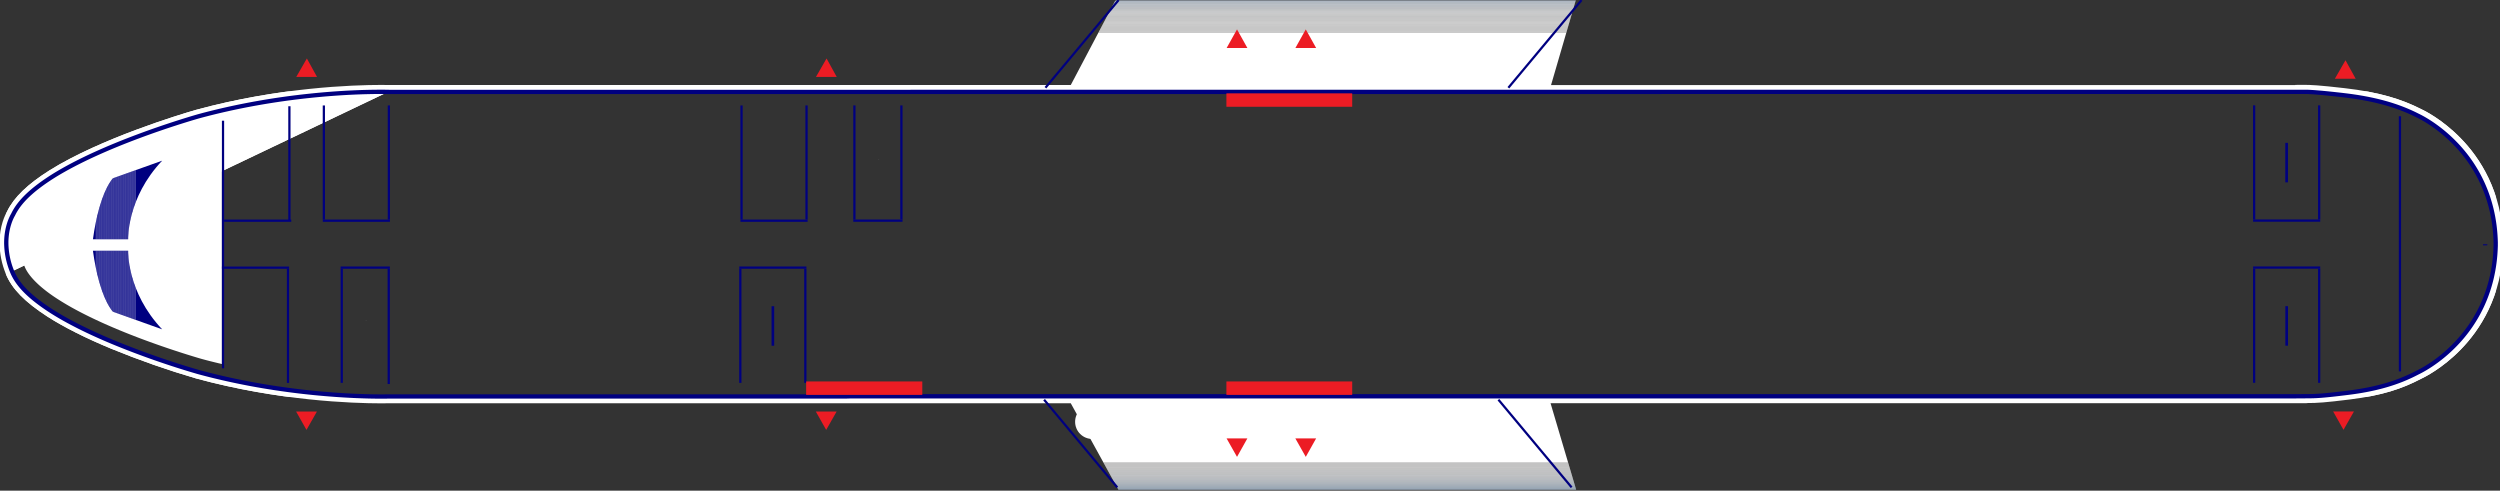 <?xml version="1.0" encoding="UTF-8" standalone="no"?>
<svg
   xmlns:dc="http://purl.org/dc/elements/1.1/"
   xmlns:cc="http://creativecommons.org/ns#"
   xmlns:rdf="http://www.w3.org/1999/02/22-rdf-syntax-ns#"
   xmlns:svg="http://www.w3.org/2000/svg"
   xmlns="http://www.w3.org/2000/svg"
   xmlns:sodipodi="http://sodipodi.sourceforge.net/DTD/sodipodi-0.dtd"
   xmlns:inkscape="http://www.inkscape.org/namespaces/inkscape"
   id="_757-200_752__16-153_v1"
   data-name="757-200 (752)_16-153 v1"
   viewBox="0 0 3490 685"
   version="1.1"
   inkscape:version="0.91 r13725"
   sodipodi:docname="plane3.svg"
   width="3490"
   height="685">
  <rect x="0" y="0" width="3490" height="685" fill="#333333" stroke="none"/>
  <sodipodi:namedview
     pagecolor="#ffffff"
     bordercolor="#666666"
     borderopacity="1"
     objecttolerance="10"
     gridtolerance="10"
     guidetolerance="10"
     inkscape:pageopacity="0"
     inkscape:pageshadow="2"
     inkscape:window-width="1920"
     inkscape:window-height="1017"
     id="namedview17051"
     showgrid="false"
     showguides="true"
     inkscape:guide-bbox="true"
     inkscape:zoom="0.5"
     inkscape:cx="1169.4583"
     inkscape:cy="524.83388"
     inkscape:window-x="-8"
     inkscape:window-y="-8"
     inkscape:window-maximized="1"
     inkscape:current-layer="_757-200_752__16-153_v1">
    <sodipodi:guide
       position="1706,686"
       orientation="0,1"
       id="guide18006" />
    <sodipodi:guide
       position="3486,14"
       orientation="1,0"
       id="guide18008" />
    <sodipodi:guide
       position="-2,302"
       orientation="1,0"
       id="guide18010" />
    <sodipodi:guide
       position="862,2"
       orientation="0,1"
       id="guide18012" />
  </sodipodi:namedview>
  <defs
     id="defs14913">
    <style
       id="style14915">
              .cls-1,
              .cls-126 {
                fill: none;
              }

              .cls-2 {
                clip-path: url(#clip-path);
              }

              .cls-3 {
                fill: #fff;
              }

              .cls-4 {
                fill: #bcd1e7;
              }

              .cls-5 {
                fill: #bfd3e8;
              }

              .cls-6 {
                fill: #c1d5e9;
              }

              .cls-7 {
                fill: #c4d7ea;
              }

              .cls-8 {
                fill: #c7d8eb;
              }

              .cls-9 {
                fill: #c9daec;
              }

              .cls-10 {
                fill: #cbdced;
              }

              .cls-11 {
                fill: #cedded;
              }

              .cls-12 {
                fill: #d0dfee;
              }

              .cls-13 {
                fill: #d2e0ef;
              }

              .cls-14 {
                fill: #d4e2f0;
              }

              .cls-15 {
                fill: #d6e3f0;
              }

              .cls-16 {
                fill: #d8e5f1;
              }

              .cls-17 {
                fill: #dae6f2;
              }

              .cls-18 {
                fill: #dce7f3;
              }

              .cls-19 {
                fill: #dee8f3;
              }

              .cls-20 {
                fill: #e0eaf4;
              }

              .cls-21 {
                fill: #e2ebf4;
              }

              .cls-22 {
                fill: #e3ecf5;
              }

              .cls-23 {
                fill: #e5edf6;
              }

              .cls-24 {
                fill: #e6eef6;
              }

              .cls-25 {
                fill: #e8eff7;
              }

              .cls-26 {
                fill: #e9f0f7;
              }

              .cls-27 {
                fill: #eaf1f8;
              }

              .cls-28 {
                fill: #ecf2f8;
              }

              .cls-29 {
                fill: #edf3f9;
              }

              .cls-30 {
                fill: #eef3f9;
              }

              .cls-31 {
                fill: #eff4f9;
              }

              .cls-32 {
                fill: #f0f5fa;
              }

              .cls-33 {
                fill: #f1f6fa;
              }

              .cls-34 {
                fill: #f2f6fa;
              }

              .cls-35 {
                fill: #f3f7fb;
              }

              .cls-36 {
                fill: #f4f8fb;
              }

              .cls-37 {
                fill: #f5f8fb;
              }

              .cls-38 {
                fill: #f6f9fc;
              }

              .cls-39 {
                fill: #f7f9fc;
              }

              .cls-40 {
                fill: #f7fafc;
              }

              .cls-41 {
                fill: #f8fafd;
              }

              .cls-42 {
                fill: #f9fbfd;
              }

              .cls-43 {
                fill: #fafbfd;
              }

              .cls-44 {
                fill: #fafcfd;
              }

              .cls-45 {
                fill: #fbfcfe;
              }

              .cls-46 {
                fill: #fcfdfe;
              }

              .cls-47 {
                fill: #fdfdfe;
              }

              .cls-48 {
                fill: #fdfefe;
              }

              .cls-49 {
                fill: #fefeff;
              }

              .cls-50 {
                fill: #feffff;
              }

              .cls-51 {
                fill: #fbfcfd;
              }

              .cls-52 {
                fill: #f8fafc;
              }

              .cls-53 {
                fill: #f4f7fb;
              }

              .cls-54 {
                fill: #ebf1f8;
              }

              .cls-55 {
                fill: #e4ecf5;
              }

              .cls-56 {
                fill: #e1ebf4;
              }

              .cls-57 {
                fill: #dfe9f3;
              }

              .cls-58 {
                fill: #dce7f2;
              }

              .cls-59 {
                fill: #d9e5f1;
              }

              .cls-60 {
                fill: #d5e2f0;
              }

              .cls-61 {
                fill: #cadbec;
              }

              .cls-62 {
                fill: #c6d8ea;
              }

              .cls-63 {
                fill: #c1d4e9;
              }

              .cls-64 {
                fill: #333;
              }

              .cls-65 {
                fill: #999;
              }

              .cls-66 {
                clip-path: url(#clip-path-2);
              }

              .cls-67 {
                fill: #c4e7f2;
              }

              .cls-68 {
                fill: #c3e6f2;
              }

              .cls-69 {
                fill: #c2e5f1;
              }

              .cls-70 {
                fill: #c1e4f1;
              }

              .cls-71 {
                fill: #c0e3f1;
              }

              .cls-72 {
                fill: #bfe2f0;
              }

              .cls-73 {
                fill: #bee1f0;
              }

              .cls-74 {
                fill: #bde0ef;
              }

              .cls-75 {
                fill: #bcdfef;
              }

              .cls-76 {
                fill: #bbdeef;
              }

              .cls-77 {
                fill: #baddee;
              }

              .cls-78 {
                fill: #b9dcee;
              }

              .cls-79 {
                fill: #b8dbee;
              }

              .cls-80 {
                fill: #b7daed;
              }

              .cls-81 {
                fill: #b6daed;
              }

              .cls-82 {
                fill: #b5d9ed;
              }

              .cls-83 {
                fill: #b4d8ec;
              }

              .cls-84 {
                fill: #b3d7ec;
              }

              .cls-85 {
                fill: #b2d6eb;
              }

              .cls-86 {
                fill: #b1d5eb;
              }

              .cls-87 {
                fill: #b0d4eb;
              }

              .cls-88 {
                fill: #afd3ea;
              }

              .cls-89 {
                fill: #aed2ea;
              }

              .cls-90 {
                fill: #add1ea;
              }

              .cls-91 {
                fill: #acd0e9;
              }

              .cls-92 {
                fill: #abcfe9;
              }

              .cls-93 {
                fill: #aacee9;
              }

              .cls-94 {
                fill: #a9cde8;
              }

              .cls-95 {
                fill: #a7cce8;
              }

              .cls-96 {
                fill: #a6cbe7;
              }

              .cls-97 {
                fill: #a5cae7;
              }

              .cls-98 {
                fill: #a4c9e7;
              }

              .cls-99 {
                fill: #a3c8e6;
              }

              .cls-100 {
                fill: #a2c7e6;
              }

              .cls-101 {
                fill: #a1c6e6;
              }

              .cls-102 {
                fill: #a0c5e5;
              }

              .cls-103 {
                fill: #9fc4e5;
              }

              .cls-104 {
                fill: #9ec3e5;
              }

              .cls-105 {
                fill: #9dc2e4;
              }

              .cls-106 {
                fill: #9cc1e4;
              }

              .cls-107 {
                fill: #9bc0e3;
              }

              .cls-108 {
                fill: #9abfe3;
              }

              .cls-109 {
                fill: #99bfe3;
              }

              .cls-110 {
                fill: #98bee2;
              }

              .cls-111 {
                fill: #97bde2;
              }

              .cls-112 {
                fill: #96bce2;
              }

              .cls-113 {
                fill: #95bbe1;
              }

              .cls-114 {
                fill: #94bae1;
              }

              .cls-115 {
                fill: #93b9e1;
              }

              .cls-116 {
                fill: #92b8e0;
              }

              .cls-117 {
                fill: #91b7e0;
              }

              .cls-118 {
                fill: #90b6df;
              }

              .cls-119 {
                fill: #8fb5df;
              }

              .cls-120 {
                fill: #8eb4df;
              }

              .cls-121 {
                fill: #8db3de;
              }

              .cls-122 {
                fill: #8cb2de;
              }

              .cls-123 {
                clip-path: url(#clip-path-3);
              }

              .cls-124 {
                fill: #ec1c24;
              }

              .cls-125,
              .cls-128 {
                fill: #8c8c8c;
              }

              .cls-126 {
                stroke: #4d4d4f;
                stroke-linecap: round;
                stroke-linejoin: round;
                stroke-width: 0;
              }

              .cls-127 {
                fill: #f48c0f;
              }

              .cls-128 {
                fill-rule: evenodd;
              }

              .cls-129 {
                fill: #666;
              }

              .cls-130 {
                fill: #595959;
              }

              .cls-131 {
                fill: #36c;
              }

              .cls-132 {
                fill: #000100;
              }

              .cls-133 {
                fill: #4067af;
              }

              .cls-134 {
                fill: #010101;
              }

              .cls-135 {
                fill: #e92227;
              }

              .cls-136 {
                fill: #f18a20;
              }
            </style>
    <clipPath
       id="clip-path">
      <path
         class="cls-1"
         d="m 2278.77,294 -641.77,0 -64.2,121.68 -951.8,0 c -0.69,0 -4.54,-0.12 -10.87,-0.12 -39.4,0 -143.45,3.41 -258.26,34.76 l -0.11,0 -0.19,0.06 -0.76,0.22 c -21.45,6.24 -132,39.58 -203.23,83.94 C 116.4,554.22 97.48,572.47 88,592 c -2.76,4.73 -10.65,20.36 -10.66,43.83 a 116.63,116.63 0 0 0 8.72,43.4 c 8.42,20.84 26.55,39.37 58.78,60.13 23.15,14.76 53,29.74 88.71,44.55 a 1200.93,1200.93 0 0 0 118.15,41.37 c 115,31.37 219,34.78 258.43,34.79 5.87,0 9.6,-0.08 10.89,-0.12 l 951.78,0 66.51,120.65 639,0 -35.76,-120.75 1055.71,0 0,-0.19 c 15.25,0 25.43,-0.72 60.13,-5 45.33,-5.66 72.87,-15 98.92,-28.61 5,-2.32 30.06,-14.63 55.78,-41 26.22,-26.79 57.85,-73.69 59.59,-144.89 l 0,-5 0,-0.31 c -1.74,-71.19 -33.37,-118.1 -59.61,-144.9 -25.78,-26.44 -51.05,-38.83 -55.86,-41 -26.81,-13.53 -57.73,-23.27 -105.88,-28.84 -36.56,-4.18 -46.65,-4.66 -58.53,-4.67 -2.06,0 -3.28,0 -3.53,0 l -7.18,0.12 0,0.19 -1038.83,0 z M 621,424.68 l 628.91,0 134.82,0.06 2032.27,0 -134.81,0 16.07,0 0,0.14 c 9.1,0.21 21.44,1.08 51.67,4.56 36.79,4.31 71.51,12.29 102.93,28.3 3.1,1.45 27.83,13.22 53.24,39.52 26.85,27.71 54.76,72.65 56.34,138.05 l 0,0.17 0,4.52 0,0.15 c -1.58,65.42 -29.49,110.34 -56.34,138 -25.35,26.27 -50,38 -53.21,39.52 -29.56,15.62 -61,23.62 -96,28 -34.33,4.28 -44.68,4.92 -58.61,4.94 l 0,0.13 -16.18,0 0,0.09 -1506.62,0 0,-0.09 -508.92,0 0,0.2 -645.56,0 c -0.94,0 -4.69,0.12 -10.85,0.12 -4.22,0 -9.56,-0.05 -15.91,-0.18 -44.46,-1 -138.34,-6.51 -239.92,-34.21 A 1181.34,1181.34 0 0 1 237,775.62 C 206.75,763.09 175.55,748.3 149.7,731.82 123.85,715.34 103.1,697.45 94.4,675.95"
         id="path14918"
         inkscape:connector-curvature="0"
         style="fill:none" />
    </clipPath>
    <clipPath
       id="clip-path-2">
      <path
         class="cls-1"
         d="m 304.38,521.3 -68.74,24.55 c 0,0 -18.76,18.38 -27.9,85.21 l 49.18,0 c 0,0 -2.16,-57.46 47.46,-109.76 z"
         id="path14921"
         inkscape:connector-curvature="0"
         style="fill:none" />
    </clipPath>
    <clipPath
       id="clip-path-3">
      <path
         class="cls-1"
         d="m 304.38,756.76 -68.74,-24.58 c 0,0 -18.76,-18.39 -27.9,-85.12 l 49.18,0 c 0,0 -2.16,57.34 47.46,109.7 z"
         id="path14924"
         inkscape:connector-curvature="0"
         style="fill:none" />
    </clipPath>
  </defs>
  <title
     id="title14926">Resized aircraft seat images</title>
  <g
     id="g17676"
     transform="translate(-78,-297)">
    <g
       clip-path="url(#clip-path)"
       id="g14928"
       class="cls-2">
      <rect
         id="rect14930"
         height="426.53"
         width="3476.18"
         y="424.55"
         x="86.28"
         class="cls-3"
         style="fill:#ffffff" />
      <rect
         id="rect14932"
         height="0.56"
         width="3495.35"
         y="980.04"
         x="77.35"
         class="cls-4"
         style="fill:#bcd1e7" />
      <rect
         id="rect14934"
         height="0.56"
         width="3495.35"
         y="979.47"
         x="77.35"
         class="cls-5"
         style="fill:#bfd3e8" />
      <rect
         id="rect14936"
         height="0.56"
         width="3495.35"
         y="978.91"
         x="77.35"
         class="cls-6"
         style="fill:#c1d5e9" />
      <rect
         id="rect14938"
         height="0.56"
         width="3495.35"
         y="978.35"
         x="77.35"
         class="cls-7"
         style="fill:#c4d7ea" />
      <rect
         id="rect14940"
         height="0.56"
         width="3495.35"
         y="977.78"
         x="77.35"
         class="cls-8"
         style="fill:#c7d8eb" />
      <rect
         id="rect14942"
         height="0.56"
         width="3495.35"
         y="977.22"
         x="77.35"
         class="cls-9"
         style="fill:#c9daec" />
      <rect
         id="rect14944"
         height="0.56"
         width="3495.35"
         y="976.66"
         x="77.35"
         class="cls-10"
         style="fill:#cbdced" />
      <rect
         id="rect14946"
         height="0.56"
         width="3495.35"
         y="976.09"
         x="77.35"
         class="cls-11"
         style="fill:#cedded" />
      <rect
         id="rect14948"
         height="0.56"
         width="3495.35"
         y="975.53"
         x="77.35"
         class="cls-12"
         style="fill:#d0dfee" />
      <rect
         id="rect14950"
         height="0.56"
         width="3495.35"
         y="974.97"
         x="77.35"
         class="cls-13"
         style="fill:#d2e0ef" />
      <rect
         id="rect14952"
         height="0.56"
         width="3495.35"
         y="974.41"
         x="77.35"
         class="cls-14"
         style="fill:#d4e2f0" />
      <rect
         id="rect14954"
         height="0.56"
         width="3495.35"
         y="973.84"
         x="77.35"
         class="cls-15"
         style="fill:#d6e3f0" />
      <rect
         id="rect14956"
         height="0.56"
         width="3495.35"
         y="973.28"
         x="77.35"
         class="cls-16"
         style="fill:#d8e5f1" />
      <rect
         id="rect14958"
         height="0.56"
         width="3495.35"
         y="972.72"
         x="77.35"
         class="cls-17"
         style="fill:#dae6f2" />
      <rect
         id="rect14960"
         height="0.56"
         width="3495.35"
         y="972.15"
         x="77.35"
         class="cls-18"
         style="fill:#dce7f3" />
      <rect
         id="rect14962"
         height="0.56"
         width="3495.35"
         y="971.59"
         x="77.35"
         class="cls-19"
         style="fill:#dee8f3" />
      <rect
         id="rect14964"
         height="0.56"
         width="3495.35"
         y="971.03"
         x="77.35"
         class="cls-20"
         style="fill:#e0eaf4" />
      <rect
         id="rect14966"
         height="0.56"
         width="3495.35"
         y="970.46"
         x="77.35"
         class="cls-21"
         style="fill:#e2ebf4" />
      <rect
         id="rect14968"
         height="0.56"
         width="3495.35"
         y="969.9"
         x="77.35"
         class="cls-22"
         style="fill:#e3ecf5" />
      <rect
         id="rect14970"
         height="0.56"
         width="3495.35"
         y="969.34"
         x="77.35"
         class="cls-23"
         style="fill:#e5edf6" />
      <rect
         id="rect14972"
         height="0.56"
         width="3495.35"
         y="968.77"
         x="77.35"
         class="cls-24"
         style="fill:#e6eef6" />
      <rect
         id="rect14974"
         height="0.56"
         width="3495.35"
         y="968.21"
         x="77.35"
         class="cls-25"
         style="fill:#e8eff7" />
      <rect
         id="rect14976"
         height="0.56"
         width="3495.35"
         y="967.65"
         x="77.35"
         class="cls-26"
         style="fill:#e9f0f7" />
      <rect
         id="rect14978"
         height="0.56"
         width="3495.35"
         y="967.08"
         x="77.35"
         class="cls-27"
         style="fill:#eaf1f8" />
      <rect
         id="rect14980"
         height="0.56"
         width="3495.35"
         y="966.52"
         x="77.35"
         class="cls-28"
         style="fill:#ecf2f8" />
      <rect
         id="rect14982"
         height="0.56"
         width="3495.35"
         y="965.96"
         x="77.35"
         class="cls-29"
         style="fill:#edf3f9" />
      <rect
         id="rect14984"
         height="0.56"
         width="3495.35"
         y="965.4"
         x="77.35"
         class="cls-30"
         style="fill:#eef3f9" />
      <rect
         id="rect14986"
         height="0.56"
         width="3495.35"
         y="964.83"
         x="77.35"
         class="cls-31"
         style="fill:#eff4f9" />
      <rect
         id="rect14988"
         height="0.56"
         width="3495.35"
         y="964.27"
         x="77.35"
         class="cls-32"
         style="fill:#f0f5fa" />
      <rect
         id="rect14990"
         height="0.56"
         width="3495.35"
         y="963.71"
         x="77.35"
         class="cls-33"
         style="fill:#f1f6fa" />
      <rect
         id="rect14992"
         height="0.56"
         width="3495.35"
         y="963.14"
         x="77.35"
         class="cls-34"
         style="fill:#f2f6fa" />
      <rect
         id="rect14994"
         height="0.56"
         width="3495.35"
         y="962.58"
         x="77.35"
         class="cls-35"
         style="fill:#f3f7fb" />
      <rect
         id="rect14996"
         height="0.56"
         width="3495.35"
         y="962.02"
         x="77.35"
         class="cls-36"
         style="fill:#f4f8fb" />
      <rect
         id="rect14998"
         height="0.56"
         width="3495.35"
         y="961.45"
         x="77.35"
         class="cls-37"
         style="fill:#f5f8fb" />
      <rect
         id="rect15000"
         height="0.56"
         width="3495.35"
         y="960.89"
         x="77.35"
         class="cls-38"
         style="fill:#f6f9fc" />
      <rect
         id="rect15002"
         height="0.56"
         width="3495.35"
         y="960.33"
         x="77.35"
         class="cls-39"
         style="fill:#f7f9fc" />
      <rect
         id="rect15004"
         height="0.56"
         width="3495.35"
         y="959.76"
         x="77.35"
         class="cls-40"
         style="fill:#f7fafc" />
      <rect
         id="rect15006"
         height="0.56"
         width="3495.35"
         y="959.2"
         x="77.35"
         class="cls-41"
         style="fill:#f8fafd" />
      <rect
         id="rect15008"
         height="0.56"
         width="3495.35"
         y="958.64"
         x="77.35"
         class="cls-42"
         style="fill:#f9fbfd" />
      <rect
         id="rect15010"
         height="0.56"
         width="3495.35"
         y="958.08"
         x="77.35"
         class="cls-42"
         style="fill:#f9fbfd" />
      <rect
         id="rect15012"
         height="0.56"
         width="3495.35"
         y="957.51"
         x="77.35"
         class="cls-43"
         style="fill:#fafbfd" />
      <rect
         id="rect15014"
         height="0.56"
         width="3495.35"
         y="956.95"
         x="77.35"
         class="cls-44"
         style="fill:#fafcfd" />
      <rect
         id="rect15016"
         height="0.56"
         width="3495.35"
         y="956.39"
         x="77.35"
         class="cls-45"
         style="fill:#fbfcfe" />
      <rect
         id="rect15018"
         height="0.56"
         width="3495.35"
         y="955.82"
         x="77.35"
         class="cls-45"
         style="fill:#fbfcfe" />
      <rect
         id="rect15020"
         height="0.56"
         width="3495.35"
         y="955.26"
         x="77.35"
         class="cls-46"
         style="fill:#fcfdfe" />
      <rect
         id="rect15022"
         height="0.56"
         width="3495.35"
         y="954.7"
         x="77.35"
         class="cls-46"
         style="fill:#fcfdfe" />
      <rect
         id="rect15024"
         height="0.56"
         width="3495.35"
         y="954.13"
         x="77.35"
         class="cls-47"
         style="fill:#fdfdfe" />
      <rect
         id="rect15026"
         height="0.56"
         width="3495.35"
         y="953.57"
         x="77.35"
         class="cls-48"
         style="fill:#fdfefe" />
      <rect
         id="rect15028"
         height="0.56"
         width="3495.35"
         y="953.01"
         x="77.35"
         class="cls-48"
         style="fill:#fdfefe" />
      <rect
         id="rect15030"
         height="0.56"
         width="3495.35"
         y="952.44"
         x="77.35"
         class="cls-48"
         style="fill:#fdfefe" />
      <rect
         id="rect15032"
         height="0.56"
         width="3495.35"
         y="951.88"
         x="77.35"
         class="cls-49"
         style="fill:#fefeff" />
      <rect
         id="rect15034"
         height="0.56"
         width="3495.35"
         y="951.32"
         x="77.35"
         class="cls-49"
         style="fill:#fefeff" />
      <rect
         id="rect15036"
         height="0.56"
         width="3495.35"
         y="950.75"
         x="77.35"
         class="cls-49"
         style="fill:#fefeff" />
      <rect
         id="rect15038"
         height="0.56"
         width="3495.35"
         y="950.19"
         x="77.35"
         class="cls-49"
         style="fill:#fefeff" />
      <rect
         id="rect15040"
         height="0.56"
         width="3495.35"
         y="949.63"
         x="77.35"
         class="cls-50"
         style="fill:#feffff" />
      <rect
         id="rect15042"
         height="0.56"
         width="3495.35"
         y="949.07"
         x="77.35"
         class="cls-3"
         style="fill:#ffffff" />
      <rect
         id="rect15044"
         height="0.56"
         width="3495.35"
         y="948.5"
         x="77.35"
         class="cls-3"
         style="fill:#ffffff" />
      <rect
         id="rect15046"
         height="0.56"
         width="3495.35"
         y="947.94"
         x="77.35"
         class="cls-3"
         style="fill:#ffffff" />
      <rect
         id="rect15048"
         height="0.56"
         width="3495.35"
         y="947.38"
         x="77.35"
         class="cls-3"
         style="fill:#ffffff" />
      <rect
         id="rect15050"
         height="0.56"
         width="3495.35"
         y="946.81"
         x="77.35"
         class="cls-3"
         style="fill:#ffffff" />
      <rect
         id="rect15052"
         height="0.56"
         width="3495.35"
         y="946.25"
         x="77.35"
         class="cls-3"
         style="fill:#ffffff" />
      <rect
         id="rect15054"
         height="0.56"
         width="3495.35"
         y="945.69"
         x="77.35"
         class="cls-3"
         style="fill:#ffffff" />
      <rect
         id="rect15056"
         height="0.56"
         width="3495.35"
         y="945.12"
         x="77.35"
         class="cls-3"
         style="fill:#ffffff" />
      <rect
         id="rect15058"
         height="0.56"
         width="3495.35"
         y="944.56"
         x="77.35"
         class="cls-3"
         style="fill:#ffffff" />
      <rect
         id="rect15060"
         height="0.56"
         width="3495.35"
         y="944"
         x="77.35"
         class="cls-3"
         style="fill:#ffffff" />
      <rect
         id="rect15062"
         height="0.56"
         width="3495.35"
         y="943.43"
         x="77.35"
         class="cls-3"
         style="fill:#ffffff" />
      <rect
         id="rect15064"
         height="0.56"
         width="3495.35"
         y="942.87"
         x="77.35"
         class="cls-3"
         style="fill:#ffffff" />
      <rect
         id="rect15066"
         height="599.87"
         width="3495.35"
         y="343"
         x="77.35"
         class="cls-3"
         style="fill:#ffffff" />
      <rect
         id="rect15068"
         height="0.73"
         width="3495.35"
         y="342.27"
         x="77.35"
         class="cls-3"
         style="fill:#ffffff" />
      <rect
         id="rect15070"
         height="0.73"
         width="3495.35"
         y="341.54"
         x="77.35"
         class="cls-3"
         style="fill:#ffffff" />
      <rect
         id="rect15072"
         height="0.73"
         width="3495.35"
         y="340.81"
         x="77.35"
         class="cls-3"
         style="fill:#ffffff" />
      <rect
         id="rect15074"
         height="0.73"
         width="3495.35"
         y="340.07"
         x="77.35"
         class="cls-3"
         style="fill:#ffffff" />
      <rect
         id="rect15076"
         height="0.73"
         width="3495.35"
         y="339.34"
         x="77.35"
         class="cls-3"
         style="fill:#ffffff" />
      <rect
         id="rect15078"
         height="0.73"
         width="3495.35"
         y="338.61"
         x="77.35"
         class="cls-3"
         style="fill:#ffffff" />
      <rect
         id="rect15080"
         height="0.73"
         width="3495.35"
         y="337.88"
         x="77.35"
         class="cls-3"
         style="fill:#ffffff" />
      <rect
         id="rect15082"
         height="0.73"
         width="3495.35"
         y="337.15"
         x="77.35"
         class="cls-3"
         style="fill:#ffffff" />
      <rect
         id="rect15084"
         height="0.73"
         width="3495.35"
         y="336.41"
         x="77.35"
         class="cls-3"
         style="fill:#ffffff" />
      <rect
         id="rect15086"
         height="0.73"
         width="3495.35"
         y="335.68"
         x="77.35"
         class="cls-3"
         style="fill:#ffffff" />
      <rect
         id="rect15088"
         height="0.73"
         width="3495.35"
         y="334.95"
         x="77.35"
         class="cls-3"
         style="fill:#ffffff" />
      <rect
         id="rect15090"
         height="0.73"
         width="3495.35"
         y="334.22"
         x="77.35"
         class="cls-3"
         style="fill:#ffffff" />
      <rect
         id="rect15092"
         height="0.73"
         width="3495.35"
         y="333.49"
         x="77.35"
         class="cls-3"
         style="fill:#ffffff" />
      <rect
         id="rect15094"
         height="0.73"
         width="3495.35"
         y="332.75"
         x="77.35"
         class="cls-3"
         style="fill:#ffffff" />
      <rect
         id="rect15096"
         height="0.73"
         width="3495.35"
         y="332.02"
         x="77.35"
         class="cls-3"
         style="fill:#ffffff" />
      <rect
         id="rect15098"
         height="0.73"
         width="3495.35"
         y="331.29"
         x="77.35"
         class="cls-3"
         style="fill:#ffffff" />
      <rect
         id="rect15100"
         height="0.73"
         width="3495.35"
         y="330.56"
         x="77.35"
         class="cls-3"
         style="fill:#ffffff" />
      <rect
         id="rect15102"
         height="0.73"
         width="3495.35"
         y="329.83"
         x="77.35"
         class="cls-3"
         style="fill:#ffffff" />
      <rect
         id="rect15104"
         height="0.73"
         width="3495.35"
         y="329.09"
         x="77.35"
         class="cls-3"
         style="fill:#ffffff" />
      <rect
         id="rect15106"
         height="0.73"
         width="3495.35"
         y="328.36"
         x="77.35"
         class="cls-3"
         style="fill:#ffffff" />
      <rect
         id="rect15108"
         height="0.73"
         width="3495.35"
         y="327.63"
         x="77.35"
         class="cls-3"
         style="fill:#ffffff" />
      <rect
         id="rect15110"
         height="0.73"
         width="3495.35"
         y="326.9"
         x="77.35"
         class="cls-3"
         style="fill:#ffffff" />
      <rect
         id="rect15112"
         height="0.73"
         width="3495.35"
         y="326.16"
         x="77.35"
         class="cls-3"
         style="fill:#ffffff" />
      <rect
         id="rect15114"
         height="0.73"
         width="3495.35"
         y="325.43"
         x="77.35"
         class="cls-3"
         style="fill:#ffffff" />
      <rect
         id="rect15116"
         height="0.73"
         width="3495.35"
         y="324.7"
         x="77.35"
         class="cls-3"
         style="fill:#ffffff" />
      <rect
         id="rect15118"
         height="0.73"
         width="3495.35"
         y="323.97"
         x="77.35"
         class="cls-50"
         style="fill:#feffff" />
      <rect
         id="rect15120"
         height="0.73"
         width="3495.35"
         y="323.24"
         x="77.35"
         class="cls-50"
         style="fill:#feffff" />
      <rect
         id="rect15122"
         height="0.73"
         width="3495.35"
         y="322.5"
         x="77.35"
         class="cls-49"
         style="fill:#fefeff" />
      <rect
         id="rect15124"
         height="0.73"
         width="3495.35"
         y="321.77"
         x="77.35"
         class="cls-49"
         style="fill:#fefeff" />
      <rect
         id="rect15126"
         height="0.73"
         width="3495.35"
         y="321.04"
         x="77.35"
         class="cls-49"
         style="fill:#fefeff" />
      <rect
         id="rect15128"
         height="0.73"
         width="3495.35"
         y="320.31"
         x="77.35"
         class="cls-49"
         style="fill:#fefeff" />
      <rect
         id="rect15130"
         height="0.73"
         width="3495.35"
         y="319.58"
         x="77.35"
         class="cls-48"
         style="fill:#fdfefe" />
      <rect
         id="rect15132"
         height="0.73"
         width="3495.35"
         y="318.84"
         x="77.35"
         class="cls-48"
         style="fill:#fdfefe" />
      <rect
         id="rect15134"
         height="0.73"
         width="3495.35"
         y="318.11"
         x="77.35"
         class="cls-48"
         style="fill:#fdfefe" />
      <rect
         id="rect15136"
         height="0.73"
         width="3495.35"
         y="317.38"
         x="77.35"
         class="cls-47"
         style="fill:#fdfdfe" />
      <rect
         id="rect15138"
         height="0.73"
         width="3495.35"
         y="316.65"
         x="77.35"
         class="cls-46"
         style="fill:#fcfdfe" />
      <rect
         id="rect15140"
         height="0.73"
         width="3495.35"
         y="315.92"
         x="77.35"
         class="cls-46"
         style="fill:#fcfdfe" />
      <rect
         id="rect15142"
         height="0.73"
         width="3495.35"
         y="315.18"
         x="77.35"
         class="cls-45"
         style="fill:#fbfcfe" />
      <rect
         id="rect15144"
         height="0.73"
         width="3495.35"
         y="314.45"
         x="77.35"
         class="cls-51"
         style="fill:#fbfcfd" />
      <rect
         id="rect15146"
         height="0.73"
         width="3495.35"
         y="313.72"
         x="77.35"
         class="cls-44"
         style="fill:#fafcfd" />
      <rect
         id="rect15148"
         height="0.73"
         width="3495.35"
         y="312.99"
         x="77.35"
         class="cls-42"
         style="fill:#f9fbfd" />
      <rect
         id="rect15150"
         height="0.73"
         width="3495.35"
         y="312.26"
         x="77.35"
         class="cls-42"
         style="fill:#f9fbfd" />
      <rect
         id="rect15152"
         height="0.73"
         width="3495.35"
         y="311.52"
         x="77.35"
         class="cls-52"
         style="fill:#f8fafc" />
      <rect
         id="rect15154"
         height="0.73"
         width="3495.35"
         y="310.79"
         x="77.35"
         class="cls-40"
         style="fill:#f7fafc" />
      <rect
         id="rect15156"
         height="0.73"
         width="3495.35"
         y="310.06"
         x="77.35"
         class="cls-38"
         style="fill:#f6f9fc" />
      <rect
         id="rect15158"
         height="0.73"
         width="3495.35"
         y="309.33"
         x="77.35"
         class="cls-37"
         style="fill:#f5f8fb" />
      <rect
         id="rect15160"
         height="0.73"
         width="3495.35"
         y="308.6"
         x="77.35"
         class="cls-53"
         style="fill:#f4f7fb" />
      <rect
         id="rect15162"
         height="0.73"
         width="3495.35"
         y="307.86"
         x="77.35"
         class="cls-35"
         style="fill:#f3f7fb" />
      <rect
         id="rect15164"
         height="0.73"
         width="3495.35"
         y="307.13"
         x="77.35"
         class="cls-33"
         style="fill:#f1f6fa" />
      <rect
         id="rect15166"
         height="0.73"
         width="3495.35"
         y="306.4"
         x="77.35"
         class="cls-32"
         style="fill:#f0f5fa" />
      <rect
         id="rect15168"
         height="0.73"
         width="3495.35"
         y="305.67"
         x="77.35"
         class="cls-30"
         style="fill:#eef3f9" />
      <rect
         id="rect15170"
         height="0.73"
         width="3495.35"
         y="304.94"
         x="77.35"
         class="cls-28"
         style="fill:#ecf2f8" />
      <rect
         id="rect15172"
         height="0.73"
         width="3495.35"
         y="304.2"
         x="77.35"
         class="cls-54"
         style="fill:#ebf1f8" />
      <rect
         id="rect15174"
         height="0.73"
         width="3495.35"
         y="303.47"
         x="77.35"
         class="cls-26"
         style="fill:#e9f0f7" />
      <rect
         id="rect15176"
         height="0.73"
         width="3495.35"
         y="302.74"
         x="77.35"
         class="cls-24"
         style="fill:#e6eef6" />
      <rect
         id="rect15178"
         height="0.73"
         width="3495.35"
         y="302.01"
         x="77.35"
         class="cls-55"
         style="fill:#e4ecf5" />
      <rect
         id="rect15180"
         height="0.73"
         width="3495.35"
         y="301.28"
         x="77.35"
         class="cls-56"
         style="fill:#e1ebf4" />
      <rect
         id="rect15182"
         height="0.73"
         width="3495.35"
         y="300.54"
         x="77.35"
         class="cls-57"
         style="fill:#dfe9f3" />
      <rect
         id="rect15184"
         height="0.73"
         width="3495.35"
         y="299.81"
         x="77.35"
         class="cls-58"
         style="fill:#dce7f2" />
      <rect
         id="rect15186"
         height="0.73"
         width="3495.35"
         y="299.08"
         x="77.35"
         class="cls-59"
         style="fill:#d9e5f1" />
      <rect
         id="rect15188"
         height="0.73"
         width="3495.35"
         y="298.35"
         x="77.35"
         class="cls-60"
         style="fill:#d5e2f0" />
      <rect
         id="rect15192"
         height="0.73"
         width="3495.35"
         y="296.88"
         x="77.35"
         class="cls-11"
         style="fill:#cedded" />
      <rect
         id="rect15194"
         height="0.73"
         width="3495.35"
         y="296.15"
         x="77.35"
         class="cls-61"
         style="fill:#cadbec" />
    </g>
    <path
       id="path15204"
       d="m 112.7,668.62 c 5.34,14.2 23.17,31.09 47.54,46.47 36.45,23.26 86.51,44.08 127.22,58.86 20.37,7.39 38.43,13.31 51.38,17.38 12.95,4.07 20.67,6.24 20.69,6.24 113.39,30.95 218,33.69 250.6,33.67 6.88,0 10.46,-0.1 10.47,-0.09 l 629.24,0 0,-0.21 2039.64,0 0,-0.19 c 0,0 2.81,0 7.94,0 14,0 23.66,-0.56 57.91,-4.85 34.25,-4.29 64.76,-12.34 91.59,-26.63 l 0.26,-0.14 0.18,-0.07 0,0 0.94,-0.45 c 5.05,-2.42 29.47,-15.13 52.5,-40.82 23.03,-25.69 44.62,-63.78 46,-118.35 l 0,-3.44 c -1.46,-58.2 -25.89,-97.61 -50.61,-123.34"
       class="cls-1"
       inkscape:connector-curvature="0"
       style="fill:none" />
    <path
       id="path15206"
       d="m 152.3,542.2 c -25.59,16.12 -46.57,33.43 -56.42,54.07 -2,3.31 -9.56,17.46 -9.59,39.55 l 0,0 c 0,-22 7.62,-36.18 9.59,-39.5 9.85,-20.62 30.83,-37.92 56.42,-54 77.51,-48.28 201.5,-83 201.91,-83.18 116.18,-31.69 222.2,-34.4 255.93,-34.41 6.2,0 10,0.08 10.87,0.12 l 628.83,0 134.81,-0.09 2032.35,0 0,0 -2032.26,0 -134.82,-0.06 -628.92,0 c -0.92,0 -4.67,-0.13 -10.87,-0.13 -33.73,0 -139.75,2.73 -255.93,34.44 -0.4,0.16 -124.39,34.88 -201.9,83.19 z"
       class="cls-1"
       inkscape:connector-curvature="0"
       style="fill:none" />
    <path
       id="path15208"
       d="m 620.59,444.68 0,0 c 0,0 -3.57,-0.13 -10.43,-0.13 -32.63,0 -137.22,2.74 -250.67,33.71 0.06,0 -3.26,0.93 -9.29,2.75 -21.06,6.35 -74.48,23.28 -125.69,46.1 -25.59,11.4 -50.65,24.3 -70.65,37.83 -20,13.53 -34.78,27.85 -40.32,40.3 l -0.3,0.68 -0.36,0.54 c -0.29,0.47 -6.86,11.43 -6.85,29.46 a 88.14,88.14 0 0 0 6.69,32.71 c 5.34,14.2 23.17,31.09 47.54,46.47 36.45,23.26 86.51,44.08 127.22,58.86 20.37,7.39 38.43,13.31 51.38,17.38 12.95,4.07 20.67,6.24 20.69,6.24 113.39,30.95 218,33.69 250.6,33.67 6.88,0 10.46,-0.1 10.47,-0.09 l 629.24,0 0,-0.21 2039.62,0 0,-0.19 c 0,0 2.81,0 7.94,0 14,0 23.66,-0.56 57.91,-4.85 34.25,-4.29 64.76,-12.34 91.59,-26.63 l 0.26,-0.14 0.18,-0.07 0,0 0.94,-0.45 c 5.05,-2.42 29.47,-15.13 52.5,-40.82 23.03,-25.69 44.62,-63.78 46,-118.35 l 0,-3.45 c -1.46,-58.2 -25.89,-97.61 -50.61,-123.34"
       class="cls-1"
       inkscape:connector-curvature="0"
       style="fill:none" />
    <path
       id="path15210"
       d="m 152.3,542.2 c -25.59,16.12 -46.57,33.43 -56.42,54.07 -2,3.31 -9.56,17.46 -9.59,39.55 l 0,0 c 0,-22 7.62,-36.18 9.59,-39.5 9.85,-20.62 30.83,-37.92 56.42,-54 77.51,-48.28 201.5,-83 201.91,-83.18 116.18,-31.69 222.2,-34.4 255.93,-34.41 6.2,0 10,0.08 10.87,0.12 l 628.83,0 134.81,-0.09 2032.35,0 0,0 -2032.26,0 -134.82,-0.06 -628.92,0 c -0.92,0 -4.67,-0.13 -10.87,-0.13 -33.73,0 -139.75,2.73 -255.93,34.44 -0.4,0.16 -124.39,34.88 -201.9,83.19 z"
       class="cls-1"
       inkscape:connector-curvature="0"
       style="fill:none" />
    <path
       id="path15212"
       d="m 3462.35,484.8 c -4.6,-3 -8.41,-5.1 -11,-6.5 -1.32,-0.69 -2.34,-1.2 -3,-1.52 -0.66,-0.32 -0.94,-0.44 -0.94,-0.44 l -0.17,-0.08 -0.17,-0.09 c -28.64,-14.71 -62.52,-22.81 -98.54,-26.94 -36.02,-4.13 -46,-4.54 -55.83,-4.54 l -3.23,0 0,-0.1 -2022.91,0 0,0.08 -646,0 c 0,0 -3.57,-0.13 -10.43,-0.13 -29.46,0 -117.59,2.24 -217.93,25.47 l 0,335.78 c 100.33,23.21 188.47,25.47 217.93,25.45 6.88,0 10.46,-0.1 10.47,-0.09 l 629.24,0 0,-0.21 2039.64,0 0,-0.19 c 0,0 2.81,0 7.94,0 14,0 23.66,-0.56 57.91,-4.85 34.25,-4.29 64.76,-12.34 91.59,-26.63 l 0.26,-0.14 0.18,-0.07 0,0 0.94,-0.45 c 5.05,-2.42 29.47,-15.13 52.5,-40.82 23.03,-25.69 44.62,-63.78 46,-118.35 l 0,-3.44 c -1.46,-58.2 -25.89,-97.61 -50.61,-123.34 a 191.94,191.94 0 0 0 -33.84,-27.86 z"
       class="cls-1"
       inkscape:connector-curvature="0"
       style="fill:none" />
    <path
       id="path15214"
       d="m 359.47,478.25 c 0.06,0 -3.26,0.93 -9.29,2.75 -21.06,6.35 -74.48,23.28 -125.69,46.1 -25.59,11.4 -50.65,24.3 -70.65,37.83 -20,13.53 -34.78,27.85 -40.32,40.3 l -0.3,0.68 -0.36,0.54 c -0.29,0.47 -6.86,11.43 -6.85,29.46 a 88.14,88.14 0 0 0 6.69,32.71 c 5.34,14.2 23.17,31.09 47.54,46.47 36.45,23.26 86.51,44.08 127.22,58.86 20.37,7.39 38.43,13.31 51.38,17.38 12.95,4.07 20.67,6.24 20.69,6.24 8.17,2.23 16.27,4.26 24.32,6.21 l 0,-331.78 c -8.07,2 -16.19,4 -24.38,6.25 z"
       class="cls-1"
       inkscape:connector-curvature="0"
       style="fill:none" />
    <path
       id="path15216"
       d="m 3462.35,484.8 c -4.6,-3 -8.41,-5.1 -11,-6.5 -1.32,-0.69 -2.34,-1.2 -3,-1.52 -0.66,-0.32 -0.94,-0.44 -0.94,-0.44 l -0.17,-0.08 -0.17,-0.09 c -28.64,-14.71 -62.52,-22.81 -98.54,-26.94 -36.02,-4.13 -46,-4.54 -55.83,-4.54 l -3.23,0 0,-0.1 -2022.91,0 0,0.08 -646.31,0 0,0.49 646,0 0,-0.08 2022.84,0 0,0.1 3.24,0 c 9.87,0 19.8,0.36 55.83,4.54 36.03,4.18 69.9,12.23 98.54,26.94 l 0.17,0.1 0.17,0.07 c 0,0 0.27,0.11 0.93,0.44 0.66,0.33 1.7,0.83 3,1.52 2.62,1.4 6.43,3.54 11,6.5 a 191.26,191.26 0 0 1 33.85,27.83 c 24.72,25.73 49.15,65.13 50.61,123.33 l 0,3.55 c -1.12,44.16 -15.44,77.46 -33.09,102.23 17.8,-24.82 32.3,-58.26 33.42,-102.7 l 0,-3.53 c -1.46,-58.2 -25.89,-97.61 -50.61,-123.34 a 191.94,191.94 0 0 0 -33.8,-27.86 z"
       class="cls-1"
       inkscape:connector-curvature="0"
       style="fill:none" />
    <path
       id="path15218"
       d="m 1258.78,445.15 7.45,0 0,-0.08 105.71,-0.47 -105.38,0 0,0.08 -646.31,0 0,0.49 z"
       class="cls-1"
       inkscape:connector-curvature="0"
       style="fill:none" />
    <path
       id="path15220"
       d="m 359.47,478.25 c 0.06,0 -3.26,0.93 -9.29,2.75 -21.06,6.35 -74.48,23.28 -125.69,46.1 -25.59,11.4 -50.65,24.3 -70.65,37.83 -20,13.53 -34.78,27.85 -40.32,40.3 l -0.3,0.68 -0.36,0.54 c -0.29,0.47 -6.86,11.43 -6.85,29.46 a 88.14,88.14 0 0 0 6.69,32.71 c 5.34,14.2 23.17,31.09 47.54,46.47 36.45,23.26 86.51,44.08 127.22,58.86 20.37,7.39 38.43,13.31 51.38,17.38 12.95,4.07 20.67,6.24 20.69,6.24 8.17,2.23 16.27,4.26 24.32,6.21 l 0,-331.78 c -8.07,2 -16.19,4 -24.38,6.25 z"
       class="cls-1"
       inkscape:connector-curvature="0"
       style="fill:none" />
    <path
       id="path15222"
       d="m 3546.8,639.48 0,-1.48"
       class="cls-1"
       inkscape:connector-curvature="0"
       style="fill:none" />
    <path
       id="path15224"
       d="m 359.47,478.25 c 0.06,0 -3.26,0.93 -9.29,2.75 -21.06,6.35 -74.48,23.28 -125.69,46.1 -25.59,11.4 -50.65,24.3 -70.65,37.83 -20,13.53 -34.78,27.85 -40.32,40.3 l -0.3,0.68 -0.36,0.54 c -0.29,0.47 -6.86,11.43 -6.85,29.46 a 88.14,88.14 0 0 0 6.69,32.71 c 5.34,14.2 23.17,31.09 47.54,46.47 36.45,23.26 86.51,44.08 127.22,58.86 20.37,7.39 38.43,13.31 51.38,17.38 12.95,4.07 20.67,6.24 20.69,6.24 8.17,2.23 16.27,4.26 24.32,6.21 l 0,-331.78 c -8.07,2 -16.19,4 -24.38,6.25 z"
       class="cls-1"
       inkscape:connector-curvature="0"
       style="fill:none" />
    <path
       id="path15226"
       d="m 383.85,471.54 -0.1,0 c -9.44,2.28 -17.19,4.26 -24.41,6.24 l 0,0 -0.71,0.21 c -1.28,0.38 -4.22,1.22 -8.55,2.53 -20.64,6.22 -74.21,23.15 -125.75,46.12 -28.68,12.78 -52.47,25.52 -70.73,37.86 -20.65,13.88 -35,28.27 -40.48,40.52 l -0.29,0.66 -0.33,0.47 c -0.29,0.49 -6.93,11.41 -6.93,29.73 a 89.59,89.59 0 0 0 6.72,32.89 c 5.19,13.8 22.59,30.82 47.73,46.68 38.06,24.35 90.23,45.55 127.28,58.94 21.09,7.66 39.59,13.68 51.4,17.38 12,3.77 20.68,6.28 20.83,6.28 7.12,2 14.85,3.93 24.22,6.19 l 0.1,0 z"
       class="cls-1"
       inkscape:connector-curvature="0"
       style="fill:none" />
    <path
       id="path15228"
       d="m 3462.59,484.4 c -3.77,-2.43 -7.49,-4.63 -11,-6.52 -1.34,-0.68 -2.36,-1.21 -3,-1.53 -0.64,-0.32 -1,-0.44 -1,-0.44 l -0.3,-0.15 c -26.42,-13.58 -58.7,-22.41 -98.7,-27 -36.42,-4.22 -46.13,-4.54 -55.9,-4.54 l -3.23,0 -1917.46,-0.09 -105.44,0 -7.45,0.08 -638.52,0 -0.32,0 c -1,0 -4.38,-0.12 -10.13,-0.12 -32.48,0 -118.72,2.49 -218,25.48 -1.78,0.41 -3.56,0.85 -5.35,1.29 l -2.91,0.7 0,332.71 2.91,0.7 5.35,1.29 c 102,23.62 192.37,25.46 217.63,25.46 l 0.39,0 c 5.18,0 8.49,-0.06 9.82,-0.09 l 629.89,0 2039.64,-0.21 0,0 c 1,0 4,-0.13 7.95,-0.13 l 0.47,0 c 14.06,0 24.33,-0.7 57.5,-4.86 36.5,-4.51 66.52,-13.24 91.75,-26.68 l 0.42,-0.2 0.95,-0.45 c 4.66,-2.25 29.16,-14.75 52.64,-40.93 a 190.82,190.82 0 0 0 12.59,-15.69 175.87,175.87 0 0 0 22.19,-41.84 191.09,191.09 0 0 0 11.33,-61.13 l 0,-3.51 c -1.21,-48.27 -18.28,-89.87 -50.75,-123.67 a 193.05,193.05 0 0 0 -33.96,-27.93 z"
       class="cls-1"
       inkscape:connector-curvature="0"
       style="fill:none" />
    <path
       id="path15230"
       d="m 3462.59,484.4 c -3.77,-2.43 -7.49,-4.63 -11,-6.52 -1.34,-0.68 -2.36,-1.21 -3,-1.53 -0.64,-0.32 -1,-0.44 -1,-0.44 l -0.3,-0.15 c -26.42,-13.58 -58.7,-22.41 -98.7,-27 -36.42,-4.22 -46.13,-4.54 -55.9,-4.54 l -3.23,0 -1917.46,-0.09 -105.44,0 -7.45,0.08 -638.52,0 -0.32,0 c -1,0 -4.38,-0.12 -10.13,-0.12 -32.48,0 -118.72,2.49 -218,25.48 -1.44,0.33 -2.88,0.69 -4.32,1 l 0,334.65 4.32,1 c 102,23.62 192.37,25.46 217.63,25.46 l 0.39,0 c 5.18,0 8.49,-0.06 9.82,-0.09 l 629.89,0 2039.64,-0.21 0,0 c 1,0 4,-0.13 7.95,-0.13 l 0.47,0 c 14.06,0 24.33,-0.7 57.5,-4.86 36.5,-4.51 66.52,-13.24 91.75,-26.68 l 0.42,-0.2 0.95,-0.45 c 4.66,-2.25 29.16,-14.75 52.64,-40.93 a 190.82,190.82 0 0 0 12.59,-15.69 175.87,175.87 0 0 0 22.19,-41.84 191.09,191.09 0 0 0 11.33,-61.13 l 0,-3.47 c -1.21,-48.27 -18.28,-89.87 -50.75,-123.67 a 193.05,193.05 0 0 0 -33.96,-27.93 z"
       class="cls-1"
       inkscape:connector-curvature="0"
       style="fill:none" />
    <path
       id="path15232"
       d="m 386.76,470.84 -2.91,0.7 -0.1,0 c -9.44,2.28 -17.19,4.26 -24.41,6.24 l 0,0 -0.71,0.21 c -1.28,0.38 -4.22,1.22 -8.55,2.53 -20.64,6.22 -74.21,23.15 -125.75,46.12 -28.68,12.78 -52.47,25.52 -70.73,37.86 -20.65,13.88 -35,28.27 -40.48,40.52 l -0.29,0.66 -0.33,0.47 c -0.29,0.49 -6.93,11.41 -6.93,29.73 a 89.59,89.59 0 0 0 6.72,32.89 c 5.19,13.8 22.59,30.82 47.73,46.68 38.06,24.35 90.23,45.55 127.28,58.94 21.09,7.66 39.59,13.68 51.4,17.38 12,3.77 20.68,6.28 20.83,6.28 7.12,2 14.85,3.93 24.22,6.19 l 0.1,0 2.91,0.7 1,0.25 0,-334.6 z"
       class="cls-3"
       inkscape:connector-curvature="0"
       style="fill:#ffffff" />
    <path
       style="fill:none;stroke:#000080;stroke-width:6;stroke-opacity:1"
       id="path15234"
       d="m 3562,635.34 c -1.63,-67.59 -31.47,-112.2 -56.22,-137.73 -24.58,-25.46 -48.53,-37.3 -53.1,-39.43 -28.21,-14.37 -60.86,-23.34 -102.78,-28.25 -30.3,-3.5 -42.55,-4.35 -51.61,-4.69 l -16.07,0 -2032.35,0.08 -628.87,0 c -0.92,0 -4.67,-0.12 -10.86,-0.12 -39,0 -142.08,3.37 -255.74,34.37 l -1,0.3 c -21.25,6.18 -130.78,39.21 -200.84,82.85 -29.8,18.78 -47.67,35.89 -56.27,53.89 -2.22,3.74 -9.48,17.67 -9.52,39.3 a 107.19,107.19 0 0 0 8,39.87 c 7.62,18.84 24.62,36 55.12,55.66 22.66,14.44 52,29.16 87.22,43.75 a 1178.32,1178.32 0 0 0 117.26,41 c 100.6,27.43 193.43,33.18 239.82,34.18 6.35,0.13 11.68,0.19 15.9,0.19 6.16,0 9.9,-0.09 10.85,-0.12 l 638.13,0 7.45,-0.22 2015.56,0 16.18,-0.12 c 14.42,0 24.91,-0.74 58.55,-4.93 38.45,-4.83 68.91,-13.73 95.88,-28 4.55,-2.13 28.52,-14 53.06,-39.43 24.75,-25.52 54.59,-70.12 56.24,-137.86 z m -14.7,2.66 0,1.49"
       class="cls-65"
       inkscape:connector-curvature="0" />
    <g
       style="fill:#000080"
       clip-path="url(#clip-path-2)"
       id="g15236"
       class="cls-66">
      <rect
         style="fill:#000080"
         id="rect15238"
         height="109.76"
         width="4.14"
         y="521.3"
         x="207.74"
         class="cls-67" />
      <rect
         style="fill:#000080"
         id="rect15240"
         height="109.76"
         width="0.99"
         y="521.3"
         x="211.88"
         class="cls-67" />
      <rect
         style="fill:#000080"
         id="rect15242"
         height="109.76"
         width="0.99"
         y="521.3"
         x="212.87"
         class="cls-68" />
      <rect
         style="fill:#000080"
         id="rect15244"
         height="109.76"
         width="0.99"
         y="521.3"
         x="213.85"
         class="cls-69" />
      <rect
         style="fill:#000080"
         id="rect15246"
         height="109.76"
         width="0.99"
         y="521.3"
         x="214.84"
         class="cls-70" />
      <rect
         style="fill:#000080"
         id="rect15248"
         height="109.76"
         width="0.99"
         y="521.3"
         x="215.82"
         class="cls-71" />
      <rect
         style="fill:#000080"
         id="rect15250"
         height="109.76"
         width="0.99"
         y="521.3"
         x="216.81"
         class="cls-72" />
      <rect
         style="fill:#000080"
         id="rect15252"
         height="109.76"
         width="0.99"
         y="521.3"
         x="217.79"
         class="cls-73" />
      <rect
         style="fill:#000080"
         id="rect15254"
         height="109.76"
         width="0.99"
         y="521.3"
         x="218.78"
         class="cls-74" />
      <rect
         style="fill:#000080"
         id="rect15256"
         height="109.76"
         width="0.99"
         y="521.3"
         x="219.77"
         class="cls-75" />
      <rect
         style="fill:#000080"
         id="rect15258"
         height="109.76"
         width="0.99"
         y="521.3"
         x="220.75"
         class="cls-76" />
      <rect
         style="fill:#000080"
         id="rect15260"
         height="109.76"
         width="0.99"
         y="521.3"
         x="221.74"
         class="cls-77" />
      <rect
         style="fill:#000080"
         id="rect15262"
         height="109.76"
         width="0.99"
         y="521.3"
         x="222.72"
         class="cls-78" />
      <rect
         style="fill:#000080"
         id="rect15264"
         height="109.76"
         width="0.99"
         y="521.3"
         x="223.71"
         class="cls-79" />
      <rect
         style="fill:#000080"
         id="rect15266"
         height="109.76"
         width="0.99"
         y="521.3"
         x="224.69"
         class="cls-80" />
      <rect
         style="fill:#000080"
         id="rect15268"
         height="109.76"
         width="0.99"
         y="521.3"
         x="225.68"
         class="cls-81" />
      <rect
         style="fill:#000080"
         id="rect15270"
         height="109.76"
         width="0.99"
         y="521.3"
         x="226.67"
         class="cls-82" />
      <rect
         style="fill:#000080"
         id="rect15272"
         height="109.76"
         width="0.99"
         y="521.3"
         x="227.65"
         class="cls-83" />
      <rect
         style="fill:#000080"
         id="rect15274"
         height="109.76"
         width="0.99"
         y="521.3"
         x="228.64"
         class="cls-84" />
      <rect
         style="fill:#000080"
         id="rect15276"
         height="109.76"
         width="0.99"
         y="521.3"
         x="229.62"
         class="cls-85" />
      <rect
         style="fill:#000080"
         id="rect15278"
         height="109.76"
         width="0.99"
         y="521.3"
         x="230.61"
         class="cls-86" />
      <rect
         style="fill:#000080"
         id="rect15280"
         height="109.76"
         width="0.99"
         y="521.3"
         x="231.59"
         class="cls-87" />
      <rect
         style="fill:#000080"
         id="rect15282"
         height="109.76"
         width="0.99"
         y="521.3"
         x="232.58"
         class="cls-88" />
      <rect
         style="fill:#000080"
         id="rect15284"
         height="109.76"
         width="0.99"
         y="521.3"
         x="233.57"
         class="cls-89" />
      <rect
         style="fill:#000080"
         id="rect15286"
         height="109.76"
         width="0.99"
         y="521.3"
         x="234.55"
         class="cls-90" />
      <rect
         style="fill:#000080"
         id="rect15288"
         height="109.76"
         width="0.99"
         y="521.3"
         x="235.54"
         class="cls-91" />
      <rect
         style="fill:#000080"
         id="rect15290"
         height="109.76"
         width="0.99"
         y="521.3"
         x="236.52"
         class="cls-92" />
      <rect
         style="fill:#000080"
         id="rect15292"
         height="109.76"
         width="0.99"
         y="521.3"
         x="237.51"
         class="cls-93" />
      <rect
         style="fill:#000080"
         id="rect15294"
         height="109.76"
         width="0.99"
         y="521.3"
         x="238.49"
         class="cls-94" />
      <rect
         style="fill:#000080"
         id="rect15296"
         height="109.76"
         width="0.99"
         y="521.3"
         x="239.48"
         class="cls-95" />
      <rect
         style="fill:#000080"
         id="rect15298"
         height="109.76"
         width="0.99"
         y="521.3"
         x="240.47"
         class="cls-96" />
      <rect
         style="fill:#000080"
         id="rect15300"
         height="109.76"
         width="0.99"
         y="521.3"
         x="241.45"
         class="cls-97" />
      <rect
         style="fill:#000080"
         id="rect15302"
         height="109.76"
         width="0.99"
         y="521.3"
         x="242.44"
         class="cls-98" />
      <rect
         style="fill:#000080"
         id="rect15304"
         height="109.76"
         width="0.99"
         y="521.3"
         x="243.42"
         class="cls-99" />
      <rect
         style="fill:#000080"
         id="rect15306"
         height="109.76"
         width="0.99"
         y="521.3"
         x="244.41"
         class="cls-100" />
      <rect
         style="fill:#000080"
         id="rect15308"
         height="109.76"
         width="0.99"
         y="521.3"
         x="245.39"
         class="cls-101" />
      <rect
         style="fill:#000080"
         id="rect15310"
         height="109.76"
         width="0.99"
         y="521.3"
         x="246.38"
         class="cls-102" />
      <rect
         style="fill:#000080"
         id="rect15312"
         height="109.76"
         width="0.99"
         y="521.3"
         x="247.37"
         class="cls-103" />
      <rect
         style="fill:#000080"
         id="rect15314"
         height="109.76"
         width="0.99"
         y="521.3"
         x="248.35"
         class="cls-104" />
      <rect
         style="fill:#000080"
         id="rect15316"
         height="109.76"
         width="0.99"
         y="521.3"
         x="249.34"
         class="cls-105" />
      <rect
         style="fill:#000080"
         id="rect15318"
         height="109.76"
         width="0.99"
         y="521.3"
         x="250.32"
         class="cls-106" />
      <rect
         style="fill:#000080"
         id="rect15320"
         height="109.76"
         width="0.99"
         y="521.3"
         x="251.31"
         class="cls-107" />
      <rect
         style="fill:#000080"
         id="rect15322"
         height="109.76"
         width="0.99"
         y="521.3"
         x="252.29"
         class="cls-108" />
      <rect
         style="fill:#000080"
         id="rect15324"
         height="109.76"
         width="0.99"
         y="521.3"
         x="253.28"
         class="cls-109" />
      <rect
         style="fill:#000080"
         id="rect15326"
         height="109.76"
         width="0.99"
         y="521.3"
         x="254.27"
         class="cls-110" />
      <rect
         style="fill:#000080"
         id="rect15328"
         height="109.76"
         width="0.99"
         y="521.3"
         x="255.25"
         class="cls-111" />
      <rect
         style="fill:#000080"
         id="rect15330"
         height="109.76"
         width="0.99"
         y="521.3"
         x="256.24"
         class="cls-112" />
      <rect
         style="fill:#000080"
         id="rect15332"
         height="109.76"
         width="0.99"
         y="521.3"
         x="257.22"
         class="cls-113" />
      <rect
         style="fill:#000080"
         id="rect15334"
         height="109.76"
         width="0.99"
         y="521.3"
         x="258.21"
         class="cls-114" />
      <rect
         style="fill:#000080"
         id="rect15336"
         height="109.76"
         width="0.99"
         y="521.3"
         x="259.2"
         class="cls-115" />
      <rect
         style="fill:#000080"
         id="rect15338"
         height="109.76"
         width="0.99"
         y="521.3"
         x="260.18"
         class="cls-116" />
      <rect
         style="fill:#000080"
         id="rect15340"
         height="109.76"
         width="0.99"
         y="521.3"
         x="261.17"
         class="cls-117" />
      <rect
         style="fill:#000080"
         id="rect15342"
         height="109.76"
         width="0.99"
         y="521.3"
         x="262.15"
         class="cls-118" />
      <rect
         style="fill:#000080"
         id="rect15344"
         height="109.76"
         width="0.99"
         y="521.3"
         x="263.14"
         class="cls-119" />
      <rect
         style="fill:#000080"
         id="rect15346"
         height="109.76"
         width="0.99"
         y="521.3"
         x="264.12"
         class="cls-120" />
      <rect
         style="fill:#000080"
         id="rect15348"
         height="109.76"
         width="0.99"
         y="521.3"
         x="265.11"
         class="cls-121" />
      <rect
         style="fill:#000080"
         id="rect15350"
         height="109.76"
         width="0.99"
         y="521.3"
         x="266.1"
         class="cls-122" />
      <rect
         style="fill:#000080"
         id="rect15352"
         height="109.76"
         width="37.3"
         y="521.3"
         x="267.08"
         class="cls-122" />
    </g>
    <g
       style="fill:#000080"
       clip-path="url(#clip-path-3)"
       id="g15354"
       class="cls-123">
      <rect
         style="fill:#000080"
         id="rect15356"
         height="109.7"
         width="4.14"
         y="647.06"
         x="207.74"
         class="cls-67" />
      <rect
         style="fill:#000080"
         id="rect15358"
         height="109.7"
         width="0.99"
         y="647.06"
         x="211.88"
         class="cls-67" />
      <rect
         style="fill:#000080"
         id="rect15360"
         height="109.7"
         width="0.99"
         y="647.06"
         x="212.87"
         class="cls-68" />
      <rect
         style="fill:#000080"
         id="rect15362"
         height="109.7"
         width="0.99"
         y="647.06"
         x="213.85"
         class="cls-69" />
      <rect
         style="fill:#000080"
         id="rect15364"
         height="109.7"
         width="0.99"
         y="647.06"
         x="214.84"
         class="cls-70" />
      <rect
         style="fill:#000080"
         id="rect15366"
         height="109.7"
         width="0.99"
         y="647.06"
         x="215.82"
         class="cls-71" />
      <rect
         style="fill:#000080"
         id="rect15368"
         height="109.7"
         width="0.99"
         y="647.06"
         x="216.81"
         class="cls-72" />
      <rect
         style="fill:#000080"
         id="rect15370"
         height="109.7"
         width="0.99"
         y="647.06"
         x="217.79"
         class="cls-73" />
      <rect
         style="fill:#000080"
         id="rect15372"
         height="109.7"
         width="0.99"
         y="647.06"
         x="218.78"
         class="cls-74" />
      <rect
         style="fill:#000080"
         id="rect15374"
         height="109.7"
         width="0.99"
         y="647.06"
         x="219.77"
         class="cls-75" />
      <rect
         style="fill:#000080"
         id="rect15376"
         height="109.7"
         width="0.99"
         y="647.06"
         x="220.75"
         class="cls-76" />
      <rect
         style="fill:#000080"
         id="rect15378"
         height="109.7"
         width="0.99"
         y="647.06"
         x="221.74"
         class="cls-77" />
      <rect
         style="fill:#000080"
         id="rect15380"
         height="109.7"
         width="0.99"
         y="647.06"
         x="222.72"
         class="cls-78" />
      <rect
         style="fill:#000080"
         id="rect15382"
         height="109.7"
         width="0.99"
         y="647.06"
         x="223.71"
         class="cls-79" />
      <rect
         style="fill:#000080"
         id="rect15384"
         height="109.7"
         width="0.99"
         y="647.06"
         x="224.69"
         class="cls-80" />
      <rect
         style="fill:#000080"
         id="rect15386"
         height="109.7"
         width="0.99"
         y="647.06"
         x="225.68"
         class="cls-81" />
      <rect
         style="fill:#000080"
         id="rect15388"
         height="109.7"
         width="0.99"
         y="647.06"
         x="226.67"
         class="cls-82" />
      <rect
         style="fill:#000080"
         id="rect15390"
         height="109.7"
         width="0.99"
         y="647.06"
         x="227.65"
         class="cls-83" />
      <rect
         style="fill:#000080"
         id="rect15392"
         height="109.7"
         width="0.99"
         y="647.06"
         x="228.64"
         class="cls-84" />
      <rect
         style="fill:#000080"
         id="rect15394"
         height="109.7"
         width="0.99"
         y="647.06"
         x="229.62"
         class="cls-85" />
      <rect
         style="fill:#000080"
         id="rect15396"
         height="109.7"
         width="0.99"
         y="647.06"
         x="230.61"
         class="cls-86" />
      <rect
         style="fill:#000080"
         id="rect15398"
         height="109.7"
         width="0.99"
         y="647.06"
         x="231.59"
         class="cls-87" />
      <rect
         style="fill:#000080"
         id="rect15400"
         height="109.7"
         width="0.99"
         y="647.06"
         x="232.58"
         class="cls-88" />
      <rect
         style="fill:#000080"
         id="rect15402"
         height="109.7"
         width="0.99"
         y="647.06"
         x="233.57"
         class="cls-89" />
      <rect
         style="fill:#000080"
         id="rect15404"
         height="109.7"
         width="0.99"
         y="647.06"
         x="234.55"
         class="cls-90" />
      <rect
         style="fill:#000080"
         id="rect15406"
         height="109.7"
         width="0.99"
         y="647.06"
         x="235.54"
         class="cls-91" />
      <rect
         style="fill:#000080"
         id="rect15408"
         height="109.7"
         width="0.99"
         y="647.06"
         x="236.52"
         class="cls-92" />
      <rect
         style="fill:#000080"
         id="rect15410"
         height="109.7"
         width="0.99"
         y="647.06"
         x="237.51"
         class="cls-93" />
      <rect
         style="fill:#000080"
         id="rect15412"
         height="109.7"
         width="0.99"
         y="647.06"
         x="238.49"
         class="cls-94" />
      <rect
         style="fill:#000080"
         id="rect15414"
         height="109.7"
         width="0.99"
         y="647.06"
         x="239.48"
         class="cls-95" />
      <rect
         style="fill:#000080"
         id="rect15416"
         height="109.7"
         width="0.99"
         y="647.06"
         x="240.47"
         class="cls-96" />
      <rect
         style="fill:#000080"
         id="rect15418"
         height="109.7"
         width="0.99"
         y="647.06"
         x="241.45"
         class="cls-97" />
      <rect
         style="fill:#000080"
         id="rect15420"
         height="109.7"
         width="0.99"
         y="647.06"
         x="242.44"
         class="cls-98" />
      <rect
         style="fill:#000080"
         id="rect15422"
         height="109.7"
         width="0.99"
         y="647.06"
         x="243.42"
         class="cls-99" />
      <rect
         style="fill:#000080"
         id="rect15424"
         height="109.7"
         width="0.99"
         y="647.06"
         x="244.41"
         class="cls-100" />
      <rect
         style="fill:#000080"
         id="rect15426"
         height="109.7"
         width="0.99"
         y="647.06"
         x="245.39"
         class="cls-101" />
      <rect
         style="fill:#000080"
         id="rect15428"
         height="109.7"
         width="0.99"
         y="647.06"
         x="246.38"
         class="cls-102" />
      <rect
         style="fill:#000080"
         id="rect15430"
         height="109.7"
         width="0.99"
         y="647.06"
         x="247.37"
         class="cls-103" />
      <rect
         style="fill:#000080"
         id="rect15432"
         height="109.7"
         width="0.99"
         y="647.06"
         x="248.35"
         class="cls-104" />
      <rect
         style="fill:#000080"
         id="rect15434"
         height="109.7"
         width="0.99"
         y="647.06"
         x="249.34"
         class="cls-105" />
      <rect
         style="fill:#000080"
         id="rect15436"
         height="109.7"
         width="0.99"
         y="647.06"
         x="250.32"
         class="cls-106" />
      <rect
         style="fill:#000080"
         id="rect15438"
         height="109.7"
         width="0.99"
         y="647.06"
         x="251.31"
         class="cls-107" />
      <rect
         style="fill:#000080"
         id="rect15440"
         height="109.7"
         width="0.99"
         y="647.06"
         x="252.29"
         class="cls-108" />
      <rect
         style="fill:#000080"
         id="rect15442"
         height="109.7"
         width="0.99"
         y="647.06"
         x="253.28"
         class="cls-109" />
      <rect
         style="fill:#000080"
         id="rect15444"
         height="109.7"
         width="0.99"
         y="647.06"
         x="254.27"
         class="cls-110" />
      <rect
         style="fill:#000080"
         id="rect15446"
         height="109.7"
         width="0.99"
         y="647.06"
         x="255.25"
         class="cls-111" />
      <rect
         style="fill:#000080"
         id="rect15448"
         height="109.7"
         width="0.99"
         y="647.06"
         x="256.24"
         class="cls-112" />
      <rect
         style="fill:#000080"
         id="rect15450"
         height="109.7"
         width="0.99"
         y="647.06"
         x="257.22"
         class="cls-113" />
      <rect
         style="fill:#000080"
         id="rect15452"
         height="109.7"
         width="0.99"
         y="647.06"
         x="258.21"
         class="cls-114" />
      <rect
         style="fill:#000080"
         id="rect15454"
         height="109.7"
         width="0.99"
         y="647.06"
         x="259.2"
         class="cls-115" />
      <rect
         style="fill:#000080"
         id="rect15456"
         height="109.7"
         width="0.99"
         y="647.06"
         x="260.18"
         class="cls-116" />
      <rect
         style="fill:#000080"
         id="rect15458"
         height="109.7"
         width="0.99"
         y="647.06"
         x="261.17"
         class="cls-117" />
      <rect
         style="fill:#000080"
         id="rect15460"
         height="109.7"
         width="0.99"
         y="647.06"
         x="262.15"
         class="cls-118" />
      <rect
         style="fill:#000080"
         id="rect15462"
         height="109.7"
         width="0.99"
         y="647.06"
         x="263.14"
         class="cls-119" />
      <rect
         style="fill:#000080"
         id="rect15464"
         height="109.7"
         width="0.99"
         y="647.06"
         x="264.12"
         class="cls-120" />
      <rect
         style="fill:#000080"
         id="rect15466"
         height="109.7"
         width="0.99"
         y="647.06"
         x="265.11"
         class="cls-121" />
      <rect
         style="fill:#000080"
         id="rect15468"
         height="109.7"
         width="0.99"
         y="647.06"
         x="266.1"
         class="cls-122" />
      <rect
         style="fill:#000080"
         id="rect15470"
         height="109.7"
         width="37.3"
         y="647.06"
         x="267.08"
         class="cls-122" />
    </g>
    <polygon
       style="fill:#000080"
       id="polygon15472"
       points="387.78,465.51 390.9,465.51 390.9,811.18 387.78,811.18 387.78,811.18 387.78,811.18 "
       class="cls-65" />
    <rect
       id="rect15476"
       height="0.1"
       width="2015.52"
       y="848.93"
       x="1266.56"
       class="cls-1"
       style="fill:none" />
    <polygon
       id="polygon15478"
       points="3282.08,849.02 3282.08,848.93 1775.45,848.93 1775.48,849.02 1775.48,849.02 "
       class="cls-1"
       style="fill:none" />
    <polygon
       id="polygon15480"
       points="1790.36,364.04 1790.36,364.04 1819.37,364.04 1804.88,338.01 "
       class="cls-124"
       style="fill:#ec1c24" />
    <polygon
       id="polygon15482"
       points="1790.31,909.03 1790.31,909.03 1819.32,909.03 1804.88,934.8 "
       class="cls-124"
       style="fill:#ec1c24" />
    <polygon
       id="polygon15484"
       points="1886.35,364.04 1886.35,364.04 1915.36,364.04 1900.86,338.01 "
       class="cls-124"
       style="fill:#ec1c24" />
    <polygon
       id="polygon15486"
       points="1886.3,909.03 1886.3,909.03 1915.3,909.03 1900.87,934.8 "
       class="cls-124"
       style="fill:#ec1c24" />
    <polygon
       id="polygon15488"
       points="491.39,871.53 491.39,871.53 520.39,871.53 505.84,897.14 "
       class="cls-124"
       style="fill:#ec1c24" />
    <polygon
       id="polygon15490"
       points="491.57,404.4 491.57,404.4 520.57,404.4 506.38,378.62 "
       class="cls-124"
       style="fill:#ec1c24" />
    <polygon
       id="polygon15492"
       points="1216.89,871.53 1216.89,871.53 1245.89,871.53 1231.34,897.14 "
       class="cls-124"
       style="fill:#ec1c24" />
    <polygon
       id="polygon15494"
       points="1217.07,404.4 1217.07,404.4 1246.07,404.4 1231.88,378.62 "
       class="cls-124"
       style="fill:#ec1c24" />
    <polygon
       id="polygon15496"
       points="3335.07,871.43 3335.07,871.43 3364.08,871.43 3349.53,897.05 "
       class="cls-124"
       style="fill:#ec1c24" />
    <circle
       id="circle15694"
       transform="matrix(0.707,-0.707,0.707,0.707,-156.78,1392.98)"
       r="23.96"
       cy="885.75"
       cx="1603.08"
       class="cls-3"
       style="fill:#ffffff" />
    <path
       id="path15936"
       d="M 460.78,728.6"
       class="cls-125"
       inkscape:connector-curvature="0"
       style="fill:#8c8c8c" />
    <path
       id="path15938"
       d="M 467.13,737.93"
       class="cls-125"
       inkscape:connector-curvature="0"
       style="fill:#8c8c8c" />
    <path
       id="path15940"
       d="m 426.91,752.4 -4.07,-14.68"
       class="cls-125"
       inkscape:connector-curvature="0"
       style="fill:#8c8c8c" />
    <path
       id="path15942"
       d="M 419.56,729"
       class="cls-125"
       inkscape:connector-curvature="0"
       style="fill:#8c8c8c" />
    <path
       id="path15952"
       d="m 554.1,499.05 c 0,0 0,0 0,0"
       class="cls-126"
       inkscape:connector-curvature="0"
       style="fill:none;stroke:#4d4d4f;stroke-width:0;stroke-linecap:round;stroke-linejoin:round" />
    <rect
       style="fill:#000080"
       id="rect16009"
       height="159.38"
       width="3.13"
       y="672.21"
       x="478.46"
       class="cls-65" />
    <path
       id="path16011"
       d="m 1303.48,519.43 0.13,0 0,0 a 5.56,5.56 0 0 1 1.51,0.28 0.53,0.53 0 0 0 0,-0.12 c 0,0 0,-0.07 0,-0.1 a 1.68,1.68 0 0 1 0,-0.18"
       class="cls-125"
       inkscape:connector-curvature="0"
       style="fill:#8c8c8c" />
    <rect
       style="fill:#000080"
       id="rect16015"
       height="159.37"
       width="3.13"
       y="444.15"
       x="1269.18"
       class="cls-65" />
    <rect
       style="fill:#000080"
       id="rect16017"
       height="159.37"
       width="3.13"
       y="444.15"
       x="1334.79"
       class="cls-65" />
    <rect
       style="fill:#000080"
       id="rect16019"
       height="3.13"
       width="68.75"
       y="603.47"
       x="1269.17"
       class="cls-65" />
    <path
       id="path16021"
       d="m 587.8,744.32 0.14,0 0,0 a 5.91,5.91 0 0 1 1.5,0.27 0.57,0.57 0 0 0 0,-0.12 c 0,0 0,-0.06 0,-0.1 a 0.53,0.53 0 0 1 0,-0.17"
       class="cls-125"
       inkscape:connector-curvature="0"
       style="fill:#8c8c8c" />
    <rect
       style="fill:#000080"
       id="rect16025"
       height="159.38"
       width="3.13"
       y="672.1"
       x="553.51"
       class="cls-65" />
    <rect
       style="fill:#000080"
       id="rect16027"
       height="160.99"
       width="3.13"
       y="672.1"
       x="619.11"
       class="cls-65" />
    <rect
       style="fill:#000080"
       id="rect16029"
       height="3.13"
       width="68.75"
       y="669.03"
       x="553.5"
       class="cls-65" />
    <rect
       style="fill:#000080"
       id="rect16031"
       height="159.37"
       width="3.13"
       y="444.18"
       x="619.29"
       class="cls-65" />
    <rect
       style="fill:#000080"
       id="rect16033"
       height="159.37"
       width="3.13"
       y="444.22"
       x="528.53"
       class="cls-65" />
    <rect
       style="fill:#000080"
       id="rect16035"
       height="3.13"
       width="93.75"
       y="603.53"
       x="528.6"
       class="cls-65" />
    <rect
       style="fill:#000080"
       id="rect16039"
       height="159.37"
       width="3.13"
       y="444.18"
       x="1202.37"
       class="cls-65" />
    <rect
       style="fill:#000080"
       id="rect16041"
       height="159.37"
       width="3.13"
       y="444.22"
       x="1111.61"
       class="cls-65" />
    <rect
       style="fill:#000080"
       id="rect16043"
       height="3.13"
       width="93.75"
       y="603.53"
       x="1111.68"
       class="cls-65" />
    <path
       id="path16045"
       d="M 1182.67,728.43"
       class="cls-125"
       inkscape:connector-curvature="0"
       style="fill:#8c8c8c" />
    <path
       id="path16047"
       d="M 1189,737.75"
       class="cls-125"
       inkscape:connector-curvature="0"
       style="fill:#8c8c8c" />
    <path
       id="path16049"
       d="m 1148.79,752.23 -4.06,-14.68"
       class="cls-125"
       inkscape:connector-curvature="0"
       style="fill:#8c8c8c" />
    <path
       id="path16051"
       d="M 1141.44,728.84"
       class="cls-125"
       inkscape:connector-curvature="0"
       style="fill:#8c8c8c" />
    <rect
       style="fill:#000080"
       id="rect16053"
       height="55.17"
       width="3.7"
       y="724.48"
       x="1155.08"
       class="cls-125" />
    <rect
       style="fill:#000080"
       id="rect16055"
       height="159.38"
       width="3.13"
       y="672.14"
       x="1200.7"
       class="cls-65" />
    <rect
       style="fill:#000080"
       id="rect16057"
       height="159.38"
       width="3.13"
       y="672.1"
       x="1109.94"
       class="cls-65" />
    <rect
       style="fill:#000080"
       id="rect16059"
       height="3.13"
       width="93.75"
       y="669.03"
       x="1110.02"
       class="cls-65" />
    <rect
       style="fill:#000080"
       id="rect16061"
       height="356.24"
       width="3.13"
       y="459.26"
       x="3426.77"
       class="cls-65" />
    <rect
       style="fill:#000080"
       id="rect16071"
       height="55.17"
       width="3.7"
       y="496.43"
       x="3268.28"
       class="cls-125" />
    <rect
       style="fill:#000080"
       id="rect16073"
       height="159.37"
       width="3.13"
       y="444.04"
       x="3223.23"
       class="cls-65" />
    <rect
       style="fill:#000080"
       id="rect16075"
       height="159.37"
       width="3.13"
       y="444.07"
       x="3313.99"
       class="cls-65" />
    <rect
       style="fill:#000080"
       id="rect16077"
       height="3.13"
       width="93.75"
       y="603.39"
       x="3223.3"
       class="cls-65" />
    <rect
       style="fill:#000080"
       id="rect16087"
       height="55.17"
       width="3.69"
       y="724.41"
       x="3268.35"
       class="cls-125" />
    <rect
       style="fill:#000080"
       id="rect16089"
       height="159.38"
       width="3.13"
       y="672.07"
       x="3313.99"
       class="cls-65" />
    <rect
       style="fill:#000080"
       id="rect16091"
       height="159.38"
       width="3.13"
       y="672.03"
       x="3223.23"
       class="cls-65" />
    <rect
       style="fill:#000080"
       id="rect16093"
       height="3.13"
       width="93.75"
       y="668.96"
       x="3223.3"
       class="cls-65" />
    <rect
       style="fill:#000080"
       id="rect16095"
       height="3.13"
       width="93.75"
       y="669.1"
       x="387.81"
       class="cls-65" />
    <rect
       style="fill:#000080"
       id="rect16097"
       height="3.13"
       width="93.75"
       y="603.53"
       x="390.86"
       class="cls-65" />
    <rect
       style="fill:#ec1c24"
       id="rect16291"
       height="18.75"
       width="175.63"
       y="427.31"
       x="1790.06"
       class="cls-124" />
    <rect
       style="fill:#ec1c24"
       id="rect16293"
       height="18.75"
       width="175.63"
       y="829.51"
       x="1790.06"
       class="cls-124" />
    <rect
       style="fill:#ec1c24"
       id="rect16295"
       height="18.75"
       width="162.15"
       y="829.51"
       x="1203.38"
       class="cls-124" />
    <rect
       style="fill:#000080"
       id="rect16009-5"
       height="159.38"
       width="3.13"
       y="445.31"
       x="480.435"
       class="cls-65" />
    <rect
       transform="matrix(0.768,0.641,-0.641,0.768,0,0)"
       style="fill:#000080"
       id="rect16017-0"
       height="159.37"
       width="3.13"
       y="-822.265"
       x="1447.049"
       class="cls-65" />
    <rect
       transform="matrix(0.768,0.641,-0.641,0.768,0,0)"
       style="fill:#000080"
       id="rect16017-0-2"
       height="159.37"
       width="3.13"
       y="-1236.163"
       x="1943.038"
       class="cls-65" />
    <rect
       transform="matrix(0.768,-0.641,-0.641,-0.768,0,0)"
       style="fill:#000080"
       id="rect16017-0-4"
       height="159.37"
       width="3.13"
       y="-1799.139"
       x="629.25"
       class="cls-65" />
    <rect
       transform="matrix(-0.768,0.641,0.641,0.768,0,0)"
       style="fill:#000080"
       id="rect16017-0-8"
       height="159.37"
       width="3.13"
       y="2045.979"
       x="-1119.155"
       class="cls-65" />
    <polygon
       style="fill:#ec1c24"
       id="polygon15494-3"
       points="1231.88,378.62 1217.07,404.4 1217.07,404.4 1246.07,404.4 "
       class="cls-124"
       transform="translate(2120.43,2.49)" />
  </g>
</svg>

